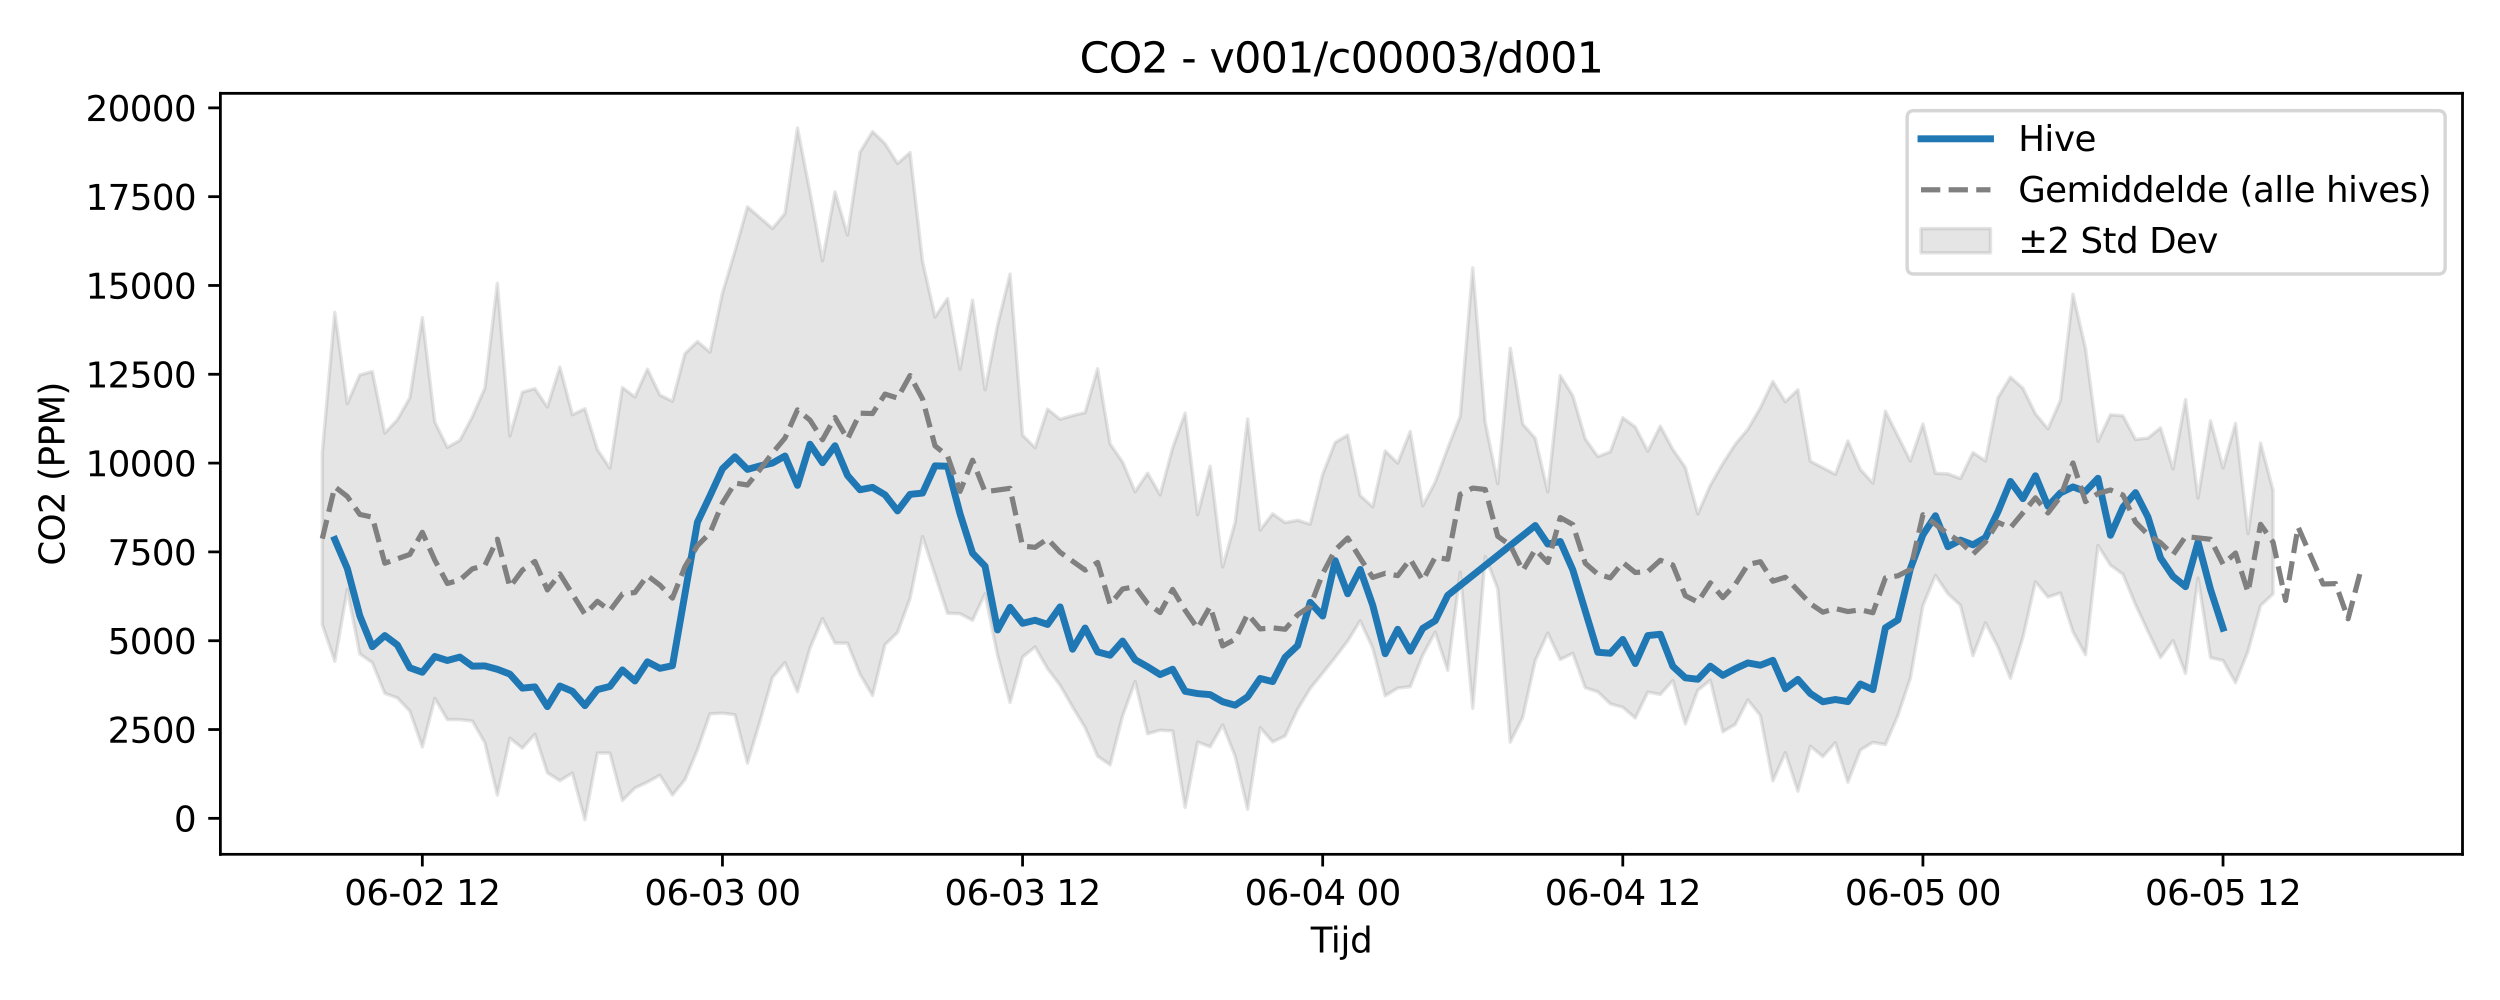 <?xml version="1.0" encoding="utf-8" standalone="no"?>
<!DOCTYPE svg PUBLIC "-//W3C//DTD SVG 1.1//EN"
  "http://www.w3.org/Graphics/SVG/1.1/DTD/svg11.dtd">
<svg xmlns:xlink="http://www.w3.org/1999/xlink" width="720pt" height="288pt" viewBox="0 0 720 288" xmlns="http://www.w3.org/2000/svg" version="1.1">
 <defs>
  <style type="text/css">*{stroke-linejoin: round; stroke-linecap: butt}</style>
 </defs>
 <g id="figure_1">
  <g id="patch_1">
   <path d="M 0 288 
L 720 288 
L 720 0 
L 0 0 
z
" style="fill: #ffffff"/>
  </g>
  <g id="axes_1">
   <g id="patch_2">
    <path d="M 63.47 246.04 
L 709.2 246.04 
L 709.2 26.88 
L 63.47 26.88 
z
" style="fill: #ffffff"/>
   </g>
   <g id="FillBetweenPolyCollection_1">
    <defs>
     <path id="m96812ee13c" d="M 92.821 -157.621 
L 92.821 -108.112 
L 96.423 -97.567 
L 100.024 -118.265 
L 103.626 -99.675 
L 107.227 -97.133 
L 110.828 -88.314 
L 114.43 -87.012 
L 118.031 -83.213 
L 121.633 -72.883 
L 125.234 -86.874 
L 128.835 -80.772 
L 132.437 -80.747 
L 136.038 -80.342 
L 139.639 -74.076 
L 143.241 -59.028 
L 146.842 -75.405 
L 150.444 -72.541 
L 154.045 -76.539 
L 157.646 -65.428 
L 161.248 -63.16 
L 164.849 -65.345 
L 168.451 -51.922 
L 172.052 -71.128 
L 175.653 -71.117 
L 179.255 -57.455 
L 182.856 -61.055 
L 186.458 -62.745 
L 190.059 -64.737 
L 193.66 -59.037 
L 197.262 -63.426 
L 200.863 -72.067 
L 204.465 -82.403 
L 208.066 -82.618 
L 211.667 -82.153 
L 215.269 -68.209 
L 218.87 -80.244 
L 222.472 -92.896 
L 226.073 -97.152 
L 229.674 -88.748 
L 233.276 -101.334 
L 236.877 -109.847 
L 240.479 -102.78 
L 244.08 -102.758 
L 247.681 -93.853 
L 251.283 -87.694 
L 254.884 -102.353 
L 258.486 -105.808 
L 262.087 -115.62 
L 265.688 -133.458 
L 269.29 -122.473 
L 272.891 -111.38 
L 276.492 -111.251 
L 280.094 -109.346 
L 283.695 -116.989 
L 287.297 -99.314 
L 290.898 -85.659 
L 294.499 -98.775 
L 298.101 -101.677 
L 301.702 -95.427 
L 305.304 -90.651 
L 308.905 -84.391 
L 312.506 -78.47 
L 316.108 -70.212 
L 319.709 -67.707 
L 323.311 -81.826 
L 326.912 -91.708 
L 330.513 -76.673 
L 334.115 -77.708 
L 337.716 -77.48 
L 341.318 -55.468 
L 344.919 -74.274 
L 348.52 -72.922 
L 352.122 -79.229 
L 355.723 -70.224 
L 359.325 -54.949 
L 362.926 -78.418 
L 366.527 -74.336 
L 370.129 -76.053 
L 373.73 -83.774 
L 377.332 -89.702 
L 380.933 -94.149 
L 384.534 -98.644 
L 388.136 -103.402 
L 391.737 -109.195 
L 395.338 -101.37 
L 398.94 -87.606 
L 402.541 -89.803 
L 406.143 -90.233 
L 409.744 -99.302 
L 413.345 -105.922 
L 416.947 -94.956 
L 420.548 -123.201 
L 424.15 -83.991 
L 427.751 -127.722 
L 431.352 -118.406 
L 434.954 -74.262 
L 438.555 -81.434 
L 442.157 -97.772 
L 445.758 -105.661 
L 449.359 -98.048 
L 452.961 -99.842 
L 456.562 -89.931 
L 460.164 -88.764 
L 463.765 -85.301 
L 467.366 -84.313 
L 470.968 -81.213 
L 474.569 -88.68 
L 478.171 -88.005 
L 481.772 -92 
L 485.373 -79.476 
L 488.975 -89.213 
L 492.576 -92.055 
L 496.178 -77.242 
L 499.779 -79.384 
L 503.38 -86.43 
L 506.982 -81.914 
L 510.583 -63.091 
L 514.184 -71.228 
L 517.786 -60.145 
L 521.387 -73.108 
L 524.989 -70.102 
L 528.59 -74.11 
L 532.191 -62.725 
L 535.793 -71.981 
L 539.394 -74.19 
L 542.996 -73.548 
L 546.597 -81.959 
L 550.198 -92.772 
L 553.8 -113.596 
L 557.401 -122.294 
L 561.003 -116.986 
L 564.604 -113.67 
L 568.205 -99.153 
L 571.807 -108.599 
L 575.408 -101.647 
L 579.01 -92.654 
L 582.611 -104.507 
L 586.212 -120.435 
L 589.814 -116.047 
L 593.415 -117.224 
L 597.017 -106.053 
L 600.618 -99.44 
L 604.219 -130.904 
L 607.821 -125.226 
L 611.422 -122.598 
L 615.024 -113.88 
L 618.625 -106.156 
L 622.226 -98.61 
L 625.828 -103.528 
L 629.429 -94.041 
L 633.031 -121.508 
L 636.632 -98.593 
L 640.233 -97.774 
L 643.835 -91.403 
L 647.436 -100.475 
L 651.037 -113.584 
L 654.639 -116.949 
L 654.639 -146.783 
L 654.639 -146.783 
L 651.037 -160.391 
L 647.436 -134.303 
L 643.835 -166.064 
L 640.233 -153.227 
L 636.632 -166.786 
L 633.031 -144.567 
L 629.429 -172.901 
L 625.828 -152.961 
L 622.226 -164.773 
L 618.625 -161.843 
L 615.024 -161.42 
L 611.422 -168.235 
L 607.821 -168.548 
L 604.219 -160.898 
L 600.618 -187.644 
L 597.017 -203.274 
L 593.415 -172.707 
L 589.814 -164.49 
L 586.212 -168.82 
L 582.611 -176.174 
L 579.01 -179.372 
L 575.408 -173.466 
L 571.807 -155.255 
L 568.205 -157.644 
L 564.604 -150.18 
L 561.003 -151.536 
L 557.401 -151.687 
L 553.8 -165.903 
L 550.198 -155.223 
L 546.597 -162.387 
L 542.996 -169.575 
L 539.394 -148.878 
L 535.793 -152.792 
L 532.191 -161.001 
L 528.59 -151.392 
L 524.989 -153.276 
L 521.387 -155.173 
L 517.786 -175.746 
L 514.184 -172.283 
L 510.583 -178.134 
L 506.982 -170.548 
L 503.38 -164.375 
L 499.779 -160.075 
L 496.178 -154.521 
L 492.576 -148.239 
L 488.975 -139.997 
L 485.373 -153.389 
L 481.772 -158.559 
L 478.171 -165.279 
L 474.569 -158.064 
L 470.968 -165.025 
L 467.366 -167.708 
L 463.765 -157.866 
L 460.164 -156.508 
L 456.562 -161.613 
L 452.961 -174.044 
L 449.359 -179.834 
L 445.758 -146.352 
L 442.157 -161.759 
L 438.555 -165.844 
L 434.954 -187.699 
L 431.352 -148.713 
L 427.751 -166.329 
L 424.15 -210.866 
L 420.548 -168.121 
L 416.947 -158.907 
L 413.345 -149.166 
L 409.744 -142.337 
L 406.143 -163.704 
L 402.541 -154.611 
L 398.94 -158.155 
L 395.338 -142.032 
L 391.737 -145.288 
L 388.136 -162.704 
L 384.534 -160.578 
L 380.933 -151.399 
L 377.332 -137.027 
L 373.73 -138.168 
L 370.129 -137.485 
L 366.527 -140.029 
L 362.926 -135.332 
L 359.325 -167.361 
L 355.723 -137.544 
L 352.122 -124.718 
L 348.52 -153.734 
L 344.919 -139.76 
L 341.318 -169.011 
L 337.716 -159.015 
L 334.115 -145.474 
L 330.513 -151.736 
L 326.912 -146.394 
L 323.311 -154.927 
L 319.709 -160.161 
L 316.108 -181.798 
L 312.506 -169.161 
L 308.905 -168.302 
L 305.304 -167.244 
L 301.702 -170.182 
L 298.101 -159.071 
L 294.499 -162.669 
L 290.898 -209.066 
L 287.297 -194.357 
L 283.695 -175.751 
L 280.094 -201.558 
L 276.492 -181.722 
L 272.891 -201.997 
L 269.29 -196.712 
L 265.688 -212.756 
L 262.087 -244.054 
L 258.486 -240.908 
L 254.884 -246.646 
L 251.283 -250.106 
L 247.681 -244.151 
L 244.08 -220.302 
L 240.479 -232.76 
L 236.877 -212.872 
L 233.276 -232.686 
L 229.674 -251.158 
L 226.073 -226.536 
L 222.472 -222.183 
L 218.87 -225.323 
L 215.269 -228.429 
L 211.667 -215.618 
L 208.066 -203.591 
L 204.465 -186.586 
L 200.863 -189.642 
L 197.262 -186.147 
L 193.66 -172.445 
L 190.059 -174.217 
L 186.458 -181.702 
L 182.856 -173.677 
L 179.255 -176.391 
L 175.653 -153.179 
L 172.052 -158.526 
L 168.451 -170.269 
L 164.849 -168.569 
L 161.248 -182.279 
L 157.646 -170.776 
L 154.045 -176.071 
L 150.444 -175.058 
L 146.842 -162.447 
L 143.241 -206.391 
L 139.639 -176.218 
L 136.038 -167.98 
L 132.437 -161.168 
L 128.835 -159.151 
L 125.234 -166.44 
L 121.633 -196.514 
L 118.031 -173.44 
L 114.43 -167.089 
L 110.828 -163.283 
L 107.227 -180.995 
L 103.626 -180.016 
L 100.024 -171.759 
L 96.423 -198.045 
L 92.821 -157.621 
z
" style="stroke: #808080; stroke-opacity: 0.2"/>
    </defs>
    <g clip-path="url(#pb48942aca7)">
     <use xlink:href="#m96812ee13c" x="0" y="288" style="fill: #808080; fill-opacity: 0.2; stroke: #808080; stroke-opacity: 0.2"/>
    </g>
   </g>
   <g id="matplotlib.axis_1">
    <g id="xtick_1">
     <g id="line2d_1">
      <defs>
       <path id="m662ccea530" d="M 0 0 
L 0 3.5 
" style="stroke: #000000; stroke-width: 0.8"/>
      </defs>
      <g>
       <use xlink:href="#m662ccea530" x="121.633" y="246.04" style="stroke: #000000; stroke-width: 0.8"/>
      </g>
     </g>
     <g id="text_1">
      <!-- 06-02 12 -->
      <g transform="translate(99.152 260.638) scale(0.1 -0.1)">
       <defs>
        <path id="DejaVuSans-30" d="M 2034 4250 
Q 1547 4250 1301 3770 
Q 1056 3291 1056 2328 
Q 1056 1369 1301 889 
Q 1547 409 2034 409 
Q 2525 409 2770 889 
Q 3016 1369 3016 2328 
Q 3016 3291 2770 3770 
Q 2525 4250 2034 4250 
z
M 2034 4750 
Q 2819 4750 3233 4129 
Q 3647 3509 3647 2328 
Q 3647 1150 3233 529 
Q 2819 -91 2034 -91 
Q 1250 -91 836 529 
Q 422 1150 422 2328 
Q 422 3509 836 4129 
Q 1250 4750 2034 4750 
z
" transform="scale(0.016)"/>
        <path id="DejaVuSans-36" d="M 2113 2584 
Q 1688 2584 1439 2293 
Q 1191 2003 1191 1497 
Q 1191 994 1439 701 
Q 1688 409 2113 409 
Q 2538 409 2786 701 
Q 3034 994 3034 1497 
Q 3034 2003 2786 2293 
Q 2538 2584 2113 2584 
z
M 3366 4563 
L 3366 3988 
Q 3128 4100 2886 4159 
Q 2644 4219 2406 4219 
Q 1781 4219 1451 3797 
Q 1122 3375 1075 2522 
Q 1259 2794 1537 2939 
Q 1816 3084 2150 3084 
Q 2853 3084 3261 2657 
Q 3669 2231 3669 1497 
Q 3669 778 3244 343 
Q 2819 -91 2113 -91 
Q 1303 -91 875 529 
Q 447 1150 447 2328 
Q 447 3434 972 4092 
Q 1497 4750 2381 4750 
Q 2619 4750 2861 4703 
Q 3103 4656 3366 4563 
z
" transform="scale(0.016)"/>
        <path id="DejaVuSans-2d" d="M 313 2009 
L 1997 2009 
L 1997 1497 
L 313 1497 
L 313 2009 
z
" transform="scale(0.016)"/>
        <path id="DejaVuSans-32" d="M 1228 531 
L 3431 531 
L 3431 0 
L 469 0 
L 469 531 
Q 828 903 1448 1529 
Q 2069 2156 2228 2338 
Q 2531 2678 2651 2914 
Q 2772 3150 2772 3378 
Q 2772 3750 2511 3984 
Q 2250 4219 1831 4219 
Q 1534 4219 1204 4116 
Q 875 4013 500 3803 
L 500 4441 
Q 881 4594 1212 4672 
Q 1544 4750 1819 4750 
Q 2544 4750 2975 4387 
Q 3406 4025 3406 3419 
Q 3406 3131 3298 2873 
Q 3191 2616 2906 2266 
Q 2828 2175 2409 1742 
Q 1991 1309 1228 531 
z
" transform="scale(0.016)"/>
        <path id="DejaVuSans-20" transform="scale(0.016)"/>
        <path id="DejaVuSans-31" d="M 794 531 
L 1825 531 
L 1825 4091 
L 703 3866 
L 703 4441 
L 1819 4666 
L 2450 4666 
L 2450 531 
L 3481 531 
L 3481 0 
L 794 0 
L 794 531 
z
" transform="scale(0.016)"/>
       </defs>
       <use xlink:href="#DejaVuSans-30"/>
       <use xlink:href="#DejaVuSans-36" transform="translate(63.623 0)"/>
       <use xlink:href="#DejaVuSans-2d" transform="translate(127.246 0)"/>
       <use xlink:href="#DejaVuSans-30" transform="translate(163.33 0)"/>
       <use xlink:href="#DejaVuSans-32" transform="translate(226.953 0)"/>
       <use xlink:href="#DejaVuSans-20" transform="translate(290.576 0)"/>
       <use xlink:href="#DejaVuSans-31" transform="translate(322.363 0)"/>
       <use xlink:href="#DejaVuSans-32" transform="translate(385.986 0)"/>
      </g>
     </g>
    </g>
    <g id="xtick_2">
     <g id="line2d_2">
      <g>
       <use xlink:href="#m662ccea530" x="208.066" y="246.04" style="stroke: #000000; stroke-width: 0.8"/>
      </g>
     </g>
     <g id="text_2">
      <!-- 06-03 00 -->
      <g transform="translate(185.586 260.638) scale(0.1 -0.1)">
       <defs>
        <path id="DejaVuSans-33" d="M 2597 2516 
Q 3050 2419 3304 2112 
Q 3559 1806 3559 1356 
Q 3559 666 3084 287 
Q 2609 -91 1734 -91 
Q 1441 -91 1130 -33 
Q 819 25 488 141 
L 488 750 
Q 750 597 1062 519 
Q 1375 441 1716 441 
Q 2309 441 2620 675 
Q 2931 909 2931 1356 
Q 2931 1769 2642 2001 
Q 2353 2234 1838 2234 
L 1294 2234 
L 1294 2753 
L 1863 2753 
Q 2328 2753 2575 2939 
Q 2822 3125 2822 3475 
Q 2822 3834 2567 4026 
Q 2313 4219 1838 4219 
Q 1578 4219 1281 4162 
Q 984 4106 628 3988 
L 628 4550 
Q 988 4650 1302 4700 
Q 1616 4750 1894 4750 
Q 2613 4750 3031 4423 
Q 3450 4097 3450 3541 
Q 3450 3153 3228 2886 
Q 3006 2619 2597 2516 
z
" transform="scale(0.016)"/>
       </defs>
       <use xlink:href="#DejaVuSans-30"/>
       <use xlink:href="#DejaVuSans-36" transform="translate(63.623 0)"/>
       <use xlink:href="#DejaVuSans-2d" transform="translate(127.246 0)"/>
       <use xlink:href="#DejaVuSans-30" transform="translate(163.33 0)"/>
       <use xlink:href="#DejaVuSans-33" transform="translate(226.953 0)"/>
       <use xlink:href="#DejaVuSans-20" transform="translate(290.576 0)"/>
       <use xlink:href="#DejaVuSans-30" transform="translate(322.363 0)"/>
       <use xlink:href="#DejaVuSans-30" transform="translate(385.986 0)"/>
      </g>
     </g>
    </g>
    <g id="xtick_3">
     <g id="line2d_3">
      <g>
       <use xlink:href="#m662ccea530" x="294.499" y="246.04" style="stroke: #000000; stroke-width: 0.8"/>
      </g>
     </g>
     <g id="text_3">
      <!-- 06-03 12 -->
      <g transform="translate(272.019 260.638) scale(0.1 -0.1)">
       <use xlink:href="#DejaVuSans-30"/>
       <use xlink:href="#DejaVuSans-36" transform="translate(63.623 0)"/>
       <use xlink:href="#DejaVuSans-2d" transform="translate(127.246 0)"/>
       <use xlink:href="#DejaVuSans-30" transform="translate(163.33 0)"/>
       <use xlink:href="#DejaVuSans-33" transform="translate(226.953 0)"/>
       <use xlink:href="#DejaVuSans-20" transform="translate(290.576 0)"/>
       <use xlink:href="#DejaVuSans-31" transform="translate(322.363 0)"/>
       <use xlink:href="#DejaVuSans-32" transform="translate(385.986 0)"/>
      </g>
     </g>
    </g>
    <g id="xtick_4">
     <g id="line2d_4">
      <g>
       <use xlink:href="#m662ccea530" x="380.933" y="246.04" style="stroke: #000000; stroke-width: 0.8"/>
      </g>
     </g>
     <g id="text_4">
      <!-- 06-04 00 -->
      <g transform="translate(358.452 260.638) scale(0.1 -0.1)">
       <defs>
        <path id="DejaVuSans-34" d="M 2419 4116 
L 825 1625 
L 2419 1625 
L 2419 4116 
z
M 2253 4666 
L 3047 4666 
L 3047 1625 
L 3713 1625 
L 3713 1100 
L 3047 1100 
L 3047 0 
L 2419 0 
L 2419 1100 
L 313 1100 
L 313 1709 
L 2253 4666 
z
" transform="scale(0.016)"/>
       </defs>
       <use xlink:href="#DejaVuSans-30"/>
       <use xlink:href="#DejaVuSans-36" transform="translate(63.623 0)"/>
       <use xlink:href="#DejaVuSans-2d" transform="translate(127.246 0)"/>
       <use xlink:href="#DejaVuSans-30" transform="translate(163.33 0)"/>
       <use xlink:href="#DejaVuSans-34" transform="translate(226.953 0)"/>
       <use xlink:href="#DejaVuSans-20" transform="translate(290.576 0)"/>
       <use xlink:href="#DejaVuSans-30" transform="translate(322.363 0)"/>
       <use xlink:href="#DejaVuSans-30" transform="translate(385.986 0)"/>
      </g>
     </g>
    </g>
    <g id="xtick_5">
     <g id="line2d_5">
      <g>
       <use xlink:href="#m662ccea530" x="467.366" y="246.04" style="stroke: #000000; stroke-width: 0.8"/>
      </g>
     </g>
     <g id="text_5">
      <!-- 06-04 12 -->
      <g transform="translate(444.886 260.638) scale(0.1 -0.1)">
       <use xlink:href="#DejaVuSans-30"/>
       <use xlink:href="#DejaVuSans-36" transform="translate(63.623 0)"/>
       <use xlink:href="#DejaVuSans-2d" transform="translate(127.246 0)"/>
       <use xlink:href="#DejaVuSans-30" transform="translate(163.33 0)"/>
       <use xlink:href="#DejaVuSans-34" transform="translate(226.953 0)"/>
       <use xlink:href="#DejaVuSans-20" transform="translate(290.576 0)"/>
       <use xlink:href="#DejaVuSans-31" transform="translate(322.363 0)"/>
       <use xlink:href="#DejaVuSans-32" transform="translate(385.986 0)"/>
      </g>
     </g>
    </g>
    <g id="xtick_6">
     <g id="line2d_6">
      <g>
       <use xlink:href="#m662ccea530" x="553.8" y="246.04" style="stroke: #000000; stroke-width: 0.8"/>
      </g>
     </g>
     <g id="text_6">
      <!-- 06-05 00 -->
      <g transform="translate(531.319 260.638) scale(0.1 -0.1)">
       <defs>
        <path id="DejaVuSans-35" d="M 691 4666 
L 3169 4666 
L 3169 4134 
L 1269 4134 
L 1269 2991 
Q 1406 3038 1543 3061 
Q 1681 3084 1819 3084 
Q 2600 3084 3056 2656 
Q 3513 2228 3513 1497 
Q 3513 744 3044 326 
Q 2575 -91 1722 -91 
Q 1428 -91 1123 -41 
Q 819 9 494 109 
L 494 744 
Q 775 591 1075 516 
Q 1375 441 1709 441 
Q 2250 441 2565 725 
Q 2881 1009 2881 1497 
Q 2881 1984 2565 2268 
Q 2250 2553 1709 2553 
Q 1456 2553 1204 2497 
Q 953 2441 691 2322 
L 691 4666 
z
" transform="scale(0.016)"/>
       </defs>
       <use xlink:href="#DejaVuSans-30"/>
       <use xlink:href="#DejaVuSans-36" transform="translate(63.623 0)"/>
       <use xlink:href="#DejaVuSans-2d" transform="translate(127.246 0)"/>
       <use xlink:href="#DejaVuSans-30" transform="translate(163.33 0)"/>
       <use xlink:href="#DejaVuSans-35" transform="translate(226.953 0)"/>
       <use xlink:href="#DejaVuSans-20" transform="translate(290.576 0)"/>
       <use xlink:href="#DejaVuSans-30" transform="translate(322.363 0)"/>
       <use xlink:href="#DejaVuSans-30" transform="translate(385.986 0)"/>
      </g>
     </g>
    </g>
    <g id="xtick_7">
     <g id="line2d_7">
      <g>
       <use xlink:href="#m662ccea530" x="640.233" y="246.04" style="stroke: #000000; stroke-width: 0.8"/>
      </g>
     </g>
     <g id="text_7">
      <!-- 06-05 12 -->
      <g transform="translate(617.753 260.638) scale(0.1 -0.1)">
       <use xlink:href="#DejaVuSans-30"/>
       <use xlink:href="#DejaVuSans-36" transform="translate(63.623 0)"/>
       <use xlink:href="#DejaVuSans-2d" transform="translate(127.246 0)"/>
       <use xlink:href="#DejaVuSans-30" transform="translate(163.33 0)"/>
       <use xlink:href="#DejaVuSans-35" transform="translate(226.953 0)"/>
       <use xlink:href="#DejaVuSans-20" transform="translate(290.576 0)"/>
       <use xlink:href="#DejaVuSans-31" transform="translate(322.363 0)"/>
       <use xlink:href="#DejaVuSans-32" transform="translate(385.986 0)"/>
      </g>
     </g>
    </g>
    <g id="text_8">
     <!-- Tijd -->
     <g transform="translate(377.485 274.317) scale(0.1 -0.1)">
      <defs>
       <path id="DejaVuSans-54" d="M -19 4666 
L 3928 4666 
L 3928 4134 
L 2272 4134 
L 2272 0 
L 1638 0 
L 1638 4134 
L -19 4134 
L -19 4666 
z
" transform="scale(0.016)"/>
       <path id="DejaVuSans-69" d="M 603 3500 
L 1178 3500 
L 1178 0 
L 603 0 
L 603 3500 
z
M 603 4863 
L 1178 4863 
L 1178 4134 
L 603 4134 
L 603 4863 
z
" transform="scale(0.016)"/>
       <path id="DejaVuSans-6a" d="M 603 3500 
L 1178 3500 
L 1178 -63 
Q 1178 -731 923 -1031 
Q 669 -1331 103 -1331 
L -116 -1331 
L -116 -844 
L 38 -844 
Q 366 -844 484 -692 
Q 603 -541 603 -63 
L 603 3500 
z
M 603 4863 
L 1178 4863 
L 1178 4134 
L 603 4134 
L 603 4863 
z
" transform="scale(0.016)"/>
       <path id="DejaVuSans-64" d="M 2906 2969 
L 2906 4863 
L 3481 4863 
L 3481 0 
L 2906 0 
L 2906 525 
Q 2725 213 2448 61 
Q 2172 -91 1784 -91 
Q 1150 -91 751 415 
Q 353 922 353 1747 
Q 353 2572 751 3078 
Q 1150 3584 1784 3584 
Q 2172 3584 2448 3432 
Q 2725 3281 2906 2969 
z
M 947 1747 
Q 947 1113 1208 752 
Q 1469 391 1925 391 
Q 2381 391 2643 752 
Q 2906 1113 2906 1747 
Q 2906 2381 2643 2742 
Q 2381 3103 1925 3103 
Q 1469 3103 1208 2742 
Q 947 2381 947 1747 
z
" transform="scale(0.016)"/>
      </defs>
      <use xlink:href="#DejaVuSans-54"/>
      <use xlink:href="#DejaVuSans-69" transform="translate(57.959 0)"/>
      <use xlink:href="#DejaVuSans-6a" transform="translate(85.742 0)"/>
      <use xlink:href="#DejaVuSans-64" transform="translate(113.525 0)"/>
     </g>
    </g>
   </g>
   <g id="matplotlib.axis_2">
    <g id="ytick_1">
     <g id="line2d_8">
      <defs>
       <path id="m3468f777ed" d="M 0 0 
L -3.5 0 
" style="stroke: #000000; stroke-width: 0.8"/>
      </defs>
      <g>
       <use xlink:href="#m3468f777ed" x="63.47" y="235.682" style="stroke: #000000; stroke-width: 0.8"/>
      </g>
     </g>
     <g id="text_9">
      <!-- 0 -->
      <g transform="translate(50.108 239.481) scale(0.1 -0.1)">
       <use xlink:href="#DejaVuSans-30"/>
      </g>
     </g>
    </g>
    <g id="ytick_2">
     <g id="line2d_9">
      <g>
       <use xlink:href="#m3468f777ed" x="63.47" y="210.104" style="stroke: #000000; stroke-width: 0.8"/>
      </g>
     </g>
     <g id="text_10">
      <!-- 2500 -->
      <g transform="translate(31.02 213.903) scale(0.1 -0.1)">
       <use xlink:href="#DejaVuSans-32"/>
       <use xlink:href="#DejaVuSans-35" transform="translate(63.623 0)"/>
       <use xlink:href="#DejaVuSans-30" transform="translate(127.246 0)"/>
       <use xlink:href="#DejaVuSans-30" transform="translate(190.869 0)"/>
      </g>
     </g>
    </g>
    <g id="ytick_3">
     <g id="line2d_10">
      <g>
       <use xlink:href="#m3468f777ed" x="63.47" y="184.527" style="stroke: #000000; stroke-width: 0.8"/>
      </g>
     </g>
     <g id="text_11">
      <!-- 5000 -->
      <g transform="translate(31.02 188.326) scale(0.1 -0.1)">
       <use xlink:href="#DejaVuSans-35"/>
       <use xlink:href="#DejaVuSans-30" transform="translate(63.623 0)"/>
       <use xlink:href="#DejaVuSans-30" transform="translate(127.246 0)"/>
       <use xlink:href="#DejaVuSans-30" transform="translate(190.869 0)"/>
      </g>
     </g>
    </g>
    <g id="ytick_4">
     <g id="line2d_11">
      <g>
       <use xlink:href="#m3468f777ed" x="63.47" y="158.949" style="stroke: #000000; stroke-width: 0.8"/>
      </g>
     </g>
     <g id="text_12">
      <!-- 7500 -->
      <g transform="translate(31.02 162.749) scale(0.1 -0.1)">
       <defs>
        <path id="DejaVuSans-37" d="M 525 4666 
L 3525 4666 
L 3525 4397 
L 1831 0 
L 1172 0 
L 2766 4134 
L 525 4134 
L 525 4666 
z
" transform="scale(0.016)"/>
       </defs>
       <use xlink:href="#DejaVuSans-37"/>
       <use xlink:href="#DejaVuSans-35" transform="translate(63.623 0)"/>
       <use xlink:href="#DejaVuSans-30" transform="translate(127.246 0)"/>
       <use xlink:href="#DejaVuSans-30" transform="translate(190.869 0)"/>
      </g>
     </g>
    </g>
    <g id="ytick_5">
     <g id="line2d_12">
      <g>
       <use xlink:href="#m3468f777ed" x="63.47" y="133.372" style="stroke: #000000; stroke-width: 0.8"/>
      </g>
     </g>
     <g id="text_13">
      <!-- 10000 -->
      <g transform="translate(24.657 137.171) scale(0.1 -0.1)">
       <use xlink:href="#DejaVuSans-31"/>
       <use xlink:href="#DejaVuSans-30" transform="translate(63.623 0)"/>
       <use xlink:href="#DejaVuSans-30" transform="translate(127.246 0)"/>
       <use xlink:href="#DejaVuSans-30" transform="translate(190.869 0)"/>
       <use xlink:href="#DejaVuSans-30" transform="translate(254.492 0)"/>
      </g>
     </g>
    </g>
    <g id="ytick_6">
     <g id="line2d_13">
      <g>
       <use xlink:href="#m3468f777ed" x="63.47" y="107.795" style="stroke: #000000; stroke-width: 0.8"/>
      </g>
     </g>
     <g id="text_14">
      <!-- 12500 -->
      <g transform="translate(24.657 111.594) scale(0.1 -0.1)">
       <use xlink:href="#DejaVuSans-31"/>
       <use xlink:href="#DejaVuSans-32" transform="translate(63.623 0)"/>
       <use xlink:href="#DejaVuSans-35" transform="translate(127.246 0)"/>
       <use xlink:href="#DejaVuSans-30" transform="translate(190.869 0)"/>
       <use xlink:href="#DejaVuSans-30" transform="translate(254.492 0)"/>
      </g>
     </g>
    </g>
    <g id="ytick_7">
     <g id="line2d_14">
      <g>
       <use xlink:href="#m3468f777ed" x="63.47" y="82.217" style="stroke: #000000; stroke-width: 0.8"/>
      </g>
     </g>
     <g id="text_15">
      <!-- 15000 -->
      <g transform="translate(24.657 86.016) scale(0.1 -0.1)">
       <use xlink:href="#DejaVuSans-31"/>
       <use xlink:href="#DejaVuSans-35" transform="translate(63.623 0)"/>
       <use xlink:href="#DejaVuSans-30" transform="translate(127.246 0)"/>
       <use xlink:href="#DejaVuSans-30" transform="translate(190.869 0)"/>
       <use xlink:href="#DejaVuSans-30" transform="translate(254.492 0)"/>
      </g>
     </g>
    </g>
    <g id="ytick_8">
     <g id="line2d_15">
      <g>
       <use xlink:href="#m3468f777ed" x="63.47" y="56.64" style="stroke: #000000; stroke-width: 0.8"/>
      </g>
     </g>
     <g id="text_16">
      <!-- 17500 -->
      <g transform="translate(24.657 60.439) scale(0.1 -0.1)">
       <use xlink:href="#DejaVuSans-31"/>
       <use xlink:href="#DejaVuSans-37" transform="translate(63.623 0)"/>
       <use xlink:href="#DejaVuSans-35" transform="translate(127.246 0)"/>
       <use xlink:href="#DejaVuSans-30" transform="translate(190.869 0)"/>
       <use xlink:href="#DejaVuSans-30" transform="translate(254.492 0)"/>
      </g>
     </g>
    </g>
    <g id="ytick_9">
     <g id="line2d_16">
      <g>
       <use xlink:href="#m3468f777ed" x="63.47" y="31.062" style="stroke: #000000; stroke-width: 0.8"/>
      </g>
     </g>
     <g id="text_17">
      <!-- 20000 -->
      <g transform="translate(24.657 34.862) scale(0.1 -0.1)">
       <use xlink:href="#DejaVuSans-32"/>
       <use xlink:href="#DejaVuSans-30" transform="translate(63.623 0)"/>
       <use xlink:href="#DejaVuSans-30" transform="translate(127.246 0)"/>
       <use xlink:href="#DejaVuSans-30" transform="translate(190.869 0)"/>
       <use xlink:href="#DejaVuSans-30" transform="translate(254.492 0)"/>
      </g>
     </g>
    </g>
    <g id="text_18">
     <!-- CO2 (PPM) -->
     <g transform="translate(18.578 162.903) rotate(-90) scale(0.1 -0.1)">
      <defs>
       <path id="DejaVuSans-43" d="M 4122 4306 
L 4122 3641 
Q 3803 3938 3442 4084 
Q 3081 4231 2675 4231 
Q 1875 4231 1450 3742 
Q 1025 3253 1025 2328 
Q 1025 1406 1450 917 
Q 1875 428 2675 428 
Q 3081 428 3442 575 
Q 3803 722 4122 1019 
L 4122 359 
Q 3791 134 3420 21 
Q 3050 -91 2638 -91 
Q 1578 -91 968 557 
Q 359 1206 359 2328 
Q 359 3453 968 4101 
Q 1578 4750 2638 4750 
Q 3056 4750 3426 4639 
Q 3797 4528 4122 4306 
z
" transform="scale(0.016)"/>
       <path id="DejaVuSans-4f" d="M 2522 4238 
Q 1834 4238 1429 3725 
Q 1025 3213 1025 2328 
Q 1025 1447 1429 934 
Q 1834 422 2522 422 
Q 3209 422 3611 934 
Q 4013 1447 4013 2328 
Q 4013 3213 3611 3725 
Q 3209 4238 2522 4238 
z
M 2522 4750 
Q 3503 4750 4090 4092 
Q 4678 3434 4678 2328 
Q 4678 1225 4090 567 
Q 3503 -91 2522 -91 
Q 1538 -91 948 565 
Q 359 1222 359 2328 
Q 359 3434 948 4092 
Q 1538 4750 2522 4750 
z
" transform="scale(0.016)"/>
       <path id="DejaVuSans-28" d="M 1984 4856 
Q 1566 4138 1362 3434 
Q 1159 2731 1159 2009 
Q 1159 1288 1364 580 
Q 1569 -128 1984 -844 
L 1484 -844 
Q 1016 -109 783 600 
Q 550 1309 550 2009 
Q 550 2706 781 3412 
Q 1013 4119 1484 4856 
L 1984 4856 
z
" transform="scale(0.016)"/>
       <path id="DejaVuSans-50" d="M 1259 4147 
L 1259 2394 
L 2053 2394 
Q 2494 2394 2734 2622 
Q 2975 2850 2975 3272 
Q 2975 3691 2734 3919 
Q 2494 4147 2053 4147 
L 1259 4147 
z
M 628 4666 
L 2053 4666 
Q 2838 4666 3239 4311 
Q 3641 3956 3641 3272 
Q 3641 2581 3239 2228 
Q 2838 1875 2053 1875 
L 1259 1875 
L 1259 0 
L 628 0 
L 628 4666 
z
" transform="scale(0.016)"/>
       <path id="DejaVuSans-4d" d="M 628 4666 
L 1569 4666 
L 2759 1491 
L 3956 4666 
L 4897 4666 
L 4897 0 
L 4281 0 
L 4281 4097 
L 3078 897 
L 2444 897 
L 1241 4097 
L 1241 0 
L 628 0 
L 628 4666 
z
" transform="scale(0.016)"/>
       <path id="DejaVuSans-29" d="M 513 4856 
L 1013 4856 
Q 1481 4119 1714 3412 
Q 1947 2706 1947 2009 
Q 1947 1309 1714 600 
Q 1481 -109 1013 -844 
L 513 -844 
Q 928 -128 1133 580 
Q 1338 1288 1338 2009 
Q 1338 2731 1133 3434 
Q 928 4138 513 4856 
z
" transform="scale(0.016)"/>
      </defs>
      <use xlink:href="#DejaVuSans-43"/>
      <use xlink:href="#DejaVuSans-4f" transform="translate(69.824 0)"/>
      <use xlink:href="#DejaVuSans-32" transform="translate(148.535 0)"/>
      <use xlink:href="#DejaVuSans-20" transform="translate(212.158 0)"/>
      <use xlink:href="#DejaVuSans-28" transform="translate(243.945 0)"/>
      <use xlink:href="#DejaVuSans-50" transform="translate(282.959 0)"/>
      <use xlink:href="#DejaVuSans-50" transform="translate(343.262 0)"/>
      <use xlink:href="#DejaVuSans-4d" transform="translate(403.564 0)"/>
      <use xlink:href="#DejaVuSans-29" transform="translate(489.844 0)"/>
     </g>
    </g>
   </g>
   <g id="line2d_17">
    <path d="M 96.423 155.372 
L 100.024 163.734 
L 103.626 177.355 
L 107.227 186.242 
L 110.828 183.047 
L 114.43 185.748 
L 118.031 192.33 
L 121.633 193.612 
L 125.234 189.073 
L 128.835 190.219 
L 132.437 189.243 
L 136.038 191.852 
L 139.639 191.781 
L 143.241 192.756 
L 146.842 194.14 
L 150.444 198.178 
L 154.045 197.824 
L 157.646 203.505 
L 161.248 197.575 
L 164.849 199.089 
L 168.451 203.222 
L 172.052 198.605 
L 175.653 197.694 
L 179.255 192.947 
L 182.856 196.112 
L 186.458 190.611 
L 190.059 192.48 
L 193.66 191.723 
L 200.863 150.393 
L 204.465 142.829 
L 208.066 135.002 
L 211.667 131.547 
L 215.269 135.186 
L 218.87 134.187 
L 222.472 133.362 
L 226.073 131.336 
L 229.674 139.78 
L 233.276 127.939 
L 236.877 133.259 
L 240.479 128.386 
L 244.08 136.922 
L 247.681 141.045 
L 251.283 140.36 
L 254.884 142.508 
L 258.486 147.139 
L 262.087 142.379 
L 265.688 142.003 
L 269.29 134.16 
L 272.891 134.279 
L 276.492 147.982 
L 280.094 159.318 
L 283.695 163.066 
L 287.297 181.423 
L 290.898 174.917 
L 294.499 179.51 
L 298.101 178.634 
L 301.702 179.841 
L 305.304 174.794 
L 308.905 186.972 
L 312.506 180.878 
L 316.108 187.756 
L 319.709 188.704 
L 323.311 184.629 
L 326.912 190 
L 330.513 192.026 
L 334.115 194.284 
L 337.716 192.742 
L 341.318 199.096 
L 344.919 199.754 
L 348.52 200.054 
L 352.122 202.1 
L 355.723 203.096 
L 359.325 200.675 
L 362.926 195.402 
L 366.527 196.296 
L 370.129 189.284 
L 373.73 185.918 
L 377.332 173.484 
L 380.933 177.409 
L 384.534 161.47 
L 388.136 171.005 
L 391.737 164.007 
L 395.338 174.286 
L 398.94 188.265 
L 402.541 181.239 
L 406.143 187.535 
L 409.744 180.977 
L 413.345 178.763 
L 416.947 171.455 
L 442.157 151.355 
L 445.758 156.678 
L 449.359 155.959 
L 452.961 164.109 
L 460.164 187.848 
L 463.765 188.138 
L 467.366 184.165 
L 470.968 191.092 
L 474.569 183.043 
L 478.171 182.665 
L 481.772 191.89 
L 485.373 195.215 
L 488.975 195.621 
L 492.576 191.845 
L 496.178 194.502 
L 499.779 192.579 
L 503.38 190.921 
L 506.982 191.586 
L 510.583 190.174 
L 514.184 198.356 
L 517.786 195.665 
L 521.387 199.744 
L 524.989 202.1 
L 528.59 201.462 
L 532.191 202.056 
L 535.793 196.995 
L 539.394 198.615 
L 542.996 180.81 
L 546.597 178.538 
L 550.198 163.758 
L 553.8 154.004 
L 557.401 148.534 
L 561.003 157.452 
L 564.604 155.556 
L 568.205 156.917 
L 571.807 154.83 
L 575.408 147.371 
L 579.01 138.655 
L 582.611 143.61 
L 586.212 137.028 
L 589.814 145.789 
L 593.415 141.952 
L 597.017 140.237 
L 600.618 141.526 
L 604.219 137.751 
L 607.821 154.151 
L 611.422 146.028 
L 615.024 141.881 
L 618.625 148.947 
L 622.226 160.685 
L 625.828 166.019 
L 629.429 168.959 
L 633.031 156.126 
L 636.632 169.787 
L 640.233 180.915 
L 640.233 180.915 
" clip-path="url(#pb48942aca7)" style="fill: none; stroke: #1f77b4; stroke-width: 2; stroke-linecap: square"/>
   </g>
   <g id="line2d_18">
    <path d="M 92.821 155.133 
L 96.423 140.194 
L 100.024 142.988 
L 103.626 148.155 
L 107.227 148.936 
L 110.828 162.202 
L 118.031 159.673 
L 121.633 153.301 
L 125.234 161.343 
L 128.835 168.038 
L 132.437 167.043 
L 136.038 163.839 
L 139.639 162.853 
L 143.241 155.29 
L 146.842 169.074 
L 150.444 164.201 
L 154.045 161.695 
L 157.646 169.898 
L 161.248 165.281 
L 168.451 176.905 
L 172.052 173.173 
L 175.653 175.852 
L 179.255 171.077 
L 182.856 170.634 
L 186.458 165.777 
L 190.059 168.523 
L 193.66 172.259 
L 197.262 163.213 
L 200.863 157.145 
L 204.465 153.506 
L 208.066 144.895 
L 211.667 139.115 
L 215.269 139.681 
L 218.87 135.216 
L 222.472 130.461 
L 226.073 126.156 
L 229.674 118.047 
L 233.276 120.99 
L 236.877 126.64 
L 240.479 120.23 
L 244.08 126.47 
L 247.681 118.998 
L 251.283 119.1 
L 254.884 113.501 
L 258.486 114.642 
L 262.087 108.163 
L 265.688 114.893 
L 269.29 128.408 
L 272.891 131.312 
L 276.492 141.513 
L 280.094 132.548 
L 283.695 141.63 
L 290.898 140.637 
L 294.499 157.278 
L 298.101 157.626 
L 301.702 155.196 
L 305.304 159.053 
L 312.506 164.184 
L 316.108 161.995 
L 319.709 174.066 
L 323.311 169.623 
L 326.912 168.949 
L 330.513 173.795 
L 334.115 176.409 
L 337.716 169.753 
L 341.318 175.761 
L 344.919 180.983 
L 348.52 174.672 
L 352.122 186.026 
L 355.723 184.116 
L 359.325 176.845 
L 362.926 181.125 
L 366.527 180.817 
L 370.129 181.231 
L 373.73 177.029 
L 377.332 174.636 
L 380.933 165.226 
L 384.534 158.389 
L 388.136 154.947 
L 391.737 160.759 
L 395.338 166.299 
L 398.94 165.119 
L 402.541 165.793 
L 406.143 161.031 
L 409.744 167.181 
L 413.345 160.456 
L 416.947 161.068 
L 420.548 142.339 
L 424.15 140.571 
L 427.751 140.974 
L 431.352 154.44 
L 434.954 157.019 
L 438.555 164.361 
L 442.157 158.234 
L 445.758 161.994 
L 449.359 149.059 
L 452.961 151.057 
L 456.562 162.228 
L 460.164 165.364 
L 463.765 166.416 
L 467.366 161.989 
L 470.968 164.881 
L 474.569 164.628 
L 478.171 161.358 
L 481.772 162.721 
L 485.373 171.568 
L 488.975 173.395 
L 492.576 167.853 
L 496.178 172.118 
L 499.779 168.271 
L 503.38 162.597 
L 506.982 161.769 
L 510.583 167.387 
L 514.184 166.244 
L 521.387 173.86 
L 524.989 176.311 
L 528.59 175.249 
L 532.191 176.137 
L 535.793 175.613 
L 539.394 176.466 
L 542.996 166.438 
L 546.597 165.827 
L 550.198 164.003 
L 553.8 148.251 
L 561.003 153.739 
L 564.604 156.075 
L 568.205 159.602 
L 571.807 156.073 
L 575.408 150.443 
L 579.01 151.987 
L 586.212 143.372 
L 589.814 147.732 
L 593.415 143.035 
L 597.017 133.336 
L 600.618 144.458 
L 604.219 142.099 
L 607.821 141.113 
L 611.422 142.583 
L 615.024 150.35 
L 618.625 154.001 
L 622.226 156.309 
L 625.828 159.755 
L 629.429 154.529 
L 636.632 155.31 
L 640.233 162.5 
L 643.835 159.267 
L 647.436 170.611 
L 651.037 151.013 
L 654.639 156.134 
L 658.24 172.915 
L 661.842 151.754 
L 669.044 168.205 
L 672.646 168.075 
L 676.247 178.201 
L 679.849 164.479 
L 679.849 164.479 
" clip-path="url(#pb48942aca7)" style="fill: none; stroke-dasharray: 5.55,2.4; stroke-dashoffset: 0; stroke: #808080; stroke-width: 1.5"/>
   </g>
   <g id="patch_3">
    <path d="M 63.47 246.04 
L 63.47 26.88 
" style="fill: none; stroke: #000000; stroke-width: 0.8; stroke-linejoin: miter; stroke-linecap: square"/>
   </g>
   <g id="patch_4">
    <path d="M 709.2 246.04 
L 709.2 26.88 
" style="fill: none; stroke: #000000; stroke-width: 0.8; stroke-linejoin: miter; stroke-linecap: square"/>
   </g>
   <g id="patch_5">
    <path d="M 63.47 246.04 
L 709.2 246.04 
" style="fill: none; stroke: #000000; stroke-width: 0.8; stroke-linejoin: miter; stroke-linecap: square"/>
   </g>
   <g id="patch_6">
    <path d="M 63.47 26.88 
L 709.2 26.88 
" style="fill: none; stroke: #000000; stroke-width: 0.8; stroke-linejoin: miter; stroke-linecap: square"/>
   </g>
   <g id="text_19">
    <!-- CO2 - v001/c00003/d001 -->
    <g transform="translate(310.932 20.88) scale(0.12 -0.12)">
     <defs>
      <path id="DejaVuSans-76" d="M 191 3500 
L 800 3500 
L 1894 563 
L 2988 3500 
L 3597 3500 
L 2284 0 
L 1503 0 
L 191 3500 
z
" transform="scale(0.016)"/>
      <path id="DejaVuSans-2f" d="M 1625 4666 
L 2156 4666 
L 531 -594 
L 0 -594 
L 1625 4666 
z
" transform="scale(0.016)"/>
      <path id="DejaVuSans-63" d="M 3122 3366 
L 3122 2828 
Q 2878 2963 2633 3030 
Q 2388 3097 2138 3097 
Q 1578 3097 1268 2742 
Q 959 2388 959 1747 
Q 959 1106 1268 751 
Q 1578 397 2138 397 
Q 2388 397 2633 464 
Q 2878 531 3122 666 
L 3122 134 
Q 2881 22 2623 -34 
Q 2366 -91 2075 -91 
Q 1284 -91 818 406 
Q 353 903 353 1747 
Q 353 2603 823 3093 
Q 1294 3584 2113 3584 
Q 2378 3584 2631 3529 
Q 2884 3475 3122 3366 
z
" transform="scale(0.016)"/>
     </defs>
     <use xlink:href="#DejaVuSans-43"/>
     <use xlink:href="#DejaVuSans-4f" transform="translate(69.824 0)"/>
     <use xlink:href="#DejaVuSans-32" transform="translate(148.535 0)"/>
     <use xlink:href="#DejaVuSans-20" transform="translate(212.158 0)"/>
     <use xlink:href="#DejaVuSans-2d" transform="translate(243.945 0)"/>
     <use xlink:href="#DejaVuSans-20" transform="translate(280.029 0)"/>
     <use xlink:href="#DejaVuSans-76" transform="translate(311.816 0)"/>
     <use xlink:href="#DejaVuSans-30" transform="translate(370.996 0)"/>
     <use xlink:href="#DejaVuSans-30" transform="translate(434.619 0)"/>
     <use xlink:href="#DejaVuSans-31" transform="translate(498.242 0)"/>
     <use xlink:href="#DejaVuSans-2f" transform="translate(561.865 0)"/>
     <use xlink:href="#DejaVuSans-63" transform="translate(595.557 0)"/>
     <use xlink:href="#DejaVuSans-30" transform="translate(650.537 0)"/>
     <use xlink:href="#DejaVuSans-30" transform="translate(714.16 0)"/>
     <use xlink:href="#DejaVuSans-30" transform="translate(777.783 0)"/>
     <use xlink:href="#DejaVuSans-30" transform="translate(841.406 0)"/>
     <use xlink:href="#DejaVuSans-33" transform="translate(905.029 0)"/>
     <use xlink:href="#DejaVuSans-2f" transform="translate(968.652 0)"/>
     <use xlink:href="#DejaVuSans-64" transform="translate(1002.344 0)"/>
     <use xlink:href="#DejaVuSans-30" transform="translate(1065.82 0)"/>
     <use xlink:href="#DejaVuSans-30" transform="translate(1129.443 0)"/>
     <use xlink:href="#DejaVuSans-31" transform="translate(1193.066 0)"/>
    </g>
   </g>
   <g id="legend_1">
    <g id="patch_7">
     <path d="M 551.256 78.914 
L 702.2 78.914 
Q 704.2 78.914 704.2 76.914 
L 704.2 33.88 
Q 704.2 31.88 702.2 31.88 
L 551.256 31.88 
Q 549.256 31.88 549.256 33.88 
L 549.256 76.914 
Q 549.256 78.914 551.256 78.914 
z
" style="fill: #ffffff; opacity: 0.8; stroke: #cccccc; stroke-linejoin: miter"/>
    </g>
    <g id="line2d_19">
     <path d="M 553.256 39.978 
L 563.256 39.978 
L 573.256 39.978 
" style="fill: none; stroke: #1f77b4; stroke-width: 2; stroke-linecap: square"/>
    </g>
    <g id="text_20">
     <!-- Hive -->
     <g transform="translate(581.256 43.478) scale(0.1 -0.1)">
      <defs>
       <path id="DejaVuSans-48" d="M 628 4666 
L 1259 4666 
L 1259 2753 
L 3553 2753 
L 3553 4666 
L 4184 4666 
L 4184 0 
L 3553 0 
L 3553 2222 
L 1259 2222 
L 1259 0 
L 628 0 
L 628 4666 
z
" transform="scale(0.016)"/>
       <path id="DejaVuSans-65" d="M 3597 1894 
L 3597 1613 
L 953 1613 
Q 991 1019 1311 708 
Q 1631 397 2203 397 
Q 2534 397 2845 478 
Q 3156 559 3463 722 
L 3463 178 
Q 3153 47 2828 -22 
Q 2503 -91 2169 -91 
Q 1331 -91 842 396 
Q 353 884 353 1716 
Q 353 2575 817 3079 
Q 1281 3584 2069 3584 
Q 2775 3584 3186 3129 
Q 3597 2675 3597 1894 
z
M 3022 2063 
Q 3016 2534 2758 2815 
Q 2500 3097 2075 3097 
Q 1594 3097 1305 2825 
Q 1016 2553 972 2059 
L 3022 2063 
z
" transform="scale(0.016)"/>
      </defs>
      <use xlink:href="#DejaVuSans-48"/>
      <use xlink:href="#DejaVuSans-69" transform="translate(75.195 0)"/>
      <use xlink:href="#DejaVuSans-76" transform="translate(102.979 0)"/>
      <use xlink:href="#DejaVuSans-65" transform="translate(162.158 0)"/>
     </g>
    </g>
    <g id="line2d_20">
     <path d="M 553.256 54.657 
L 563.256 54.657 
L 573.256 54.657 
" style="fill: none; stroke-dasharray: 5.55,2.4; stroke-dashoffset: 0; stroke: #808080; stroke-width: 1.5"/>
    </g>
    <g id="text_21">
     <!-- Gemiddelde (alle hives) -->
     <g transform="translate(581.256 58.157) scale(0.1 -0.1)">
      <defs>
       <path id="DejaVuSans-47" d="M 3809 666 
L 3809 1919 
L 2778 1919 
L 2778 2438 
L 4434 2438 
L 4434 434 
Q 4069 175 3628 42 
Q 3188 -91 2688 -91 
Q 1594 -91 976 548 
Q 359 1188 359 2328 
Q 359 3472 976 4111 
Q 1594 4750 2688 4750 
Q 3144 4750 3555 4637 
Q 3966 4525 4313 4306 
L 4313 3634 
Q 3963 3931 3569 4081 
Q 3175 4231 2741 4231 
Q 1884 4231 1454 3753 
Q 1025 3275 1025 2328 
Q 1025 1384 1454 906 
Q 1884 428 2741 428 
Q 3075 428 3337 486 
Q 3600 544 3809 666 
z
" transform="scale(0.016)"/>
       <path id="DejaVuSans-6d" d="M 3328 2828 
Q 3544 3216 3844 3400 
Q 4144 3584 4550 3584 
Q 5097 3584 5394 3201 
Q 5691 2819 5691 2113 
L 5691 0 
L 5113 0 
L 5113 2094 
Q 5113 2597 4934 2840 
Q 4756 3084 4391 3084 
Q 3944 3084 3684 2787 
Q 3425 2491 3425 1978 
L 3425 0 
L 2847 0 
L 2847 2094 
Q 2847 2600 2669 2842 
Q 2491 3084 2119 3084 
Q 1678 3084 1418 2786 
Q 1159 2488 1159 1978 
L 1159 0 
L 581 0 
L 581 3500 
L 1159 3500 
L 1159 2956 
Q 1356 3278 1631 3431 
Q 1906 3584 2284 3584 
Q 2666 3584 2933 3390 
Q 3200 3197 3328 2828 
z
" transform="scale(0.016)"/>
       <path id="DejaVuSans-6c" d="M 603 4863 
L 1178 4863 
L 1178 0 
L 603 0 
L 603 4863 
z
" transform="scale(0.016)"/>
       <path id="DejaVuSans-61" d="M 2194 1759 
Q 1497 1759 1228 1600 
Q 959 1441 959 1056 
Q 959 750 1161 570 
Q 1363 391 1709 391 
Q 2188 391 2477 730 
Q 2766 1069 2766 1631 
L 2766 1759 
L 2194 1759 
z
M 3341 1997 
L 3341 0 
L 2766 0 
L 2766 531 
Q 2569 213 2275 61 
Q 1981 -91 1556 -91 
Q 1019 -91 701 211 
Q 384 513 384 1019 
Q 384 1609 779 1909 
Q 1175 2209 1959 2209 
L 2766 2209 
L 2766 2266 
Q 2766 2663 2505 2880 
Q 2244 3097 1772 3097 
Q 1472 3097 1187 3025 
Q 903 2953 641 2809 
L 641 3341 
Q 956 3463 1253 3523 
Q 1550 3584 1831 3584 
Q 2591 3584 2966 3190 
Q 3341 2797 3341 1997 
z
" transform="scale(0.016)"/>
       <path id="DejaVuSans-68" d="M 3513 2113 
L 3513 0 
L 2938 0 
L 2938 2094 
Q 2938 2591 2744 2837 
Q 2550 3084 2163 3084 
Q 1697 3084 1428 2787 
Q 1159 2491 1159 1978 
L 1159 0 
L 581 0 
L 581 4863 
L 1159 4863 
L 1159 2956 
Q 1366 3272 1645 3428 
Q 1925 3584 2291 3584 
Q 2894 3584 3203 3211 
Q 3513 2838 3513 2113 
z
" transform="scale(0.016)"/>
       <path id="DejaVuSans-73" d="M 2834 3397 
L 2834 2853 
Q 2591 2978 2328 3040 
Q 2066 3103 1784 3103 
Q 1356 3103 1142 2972 
Q 928 2841 928 2578 
Q 928 2378 1081 2264 
Q 1234 2150 1697 2047 
L 1894 2003 
Q 2506 1872 2764 1633 
Q 3022 1394 3022 966 
Q 3022 478 2636 193 
Q 2250 -91 1575 -91 
Q 1294 -91 989 -36 
Q 684 19 347 128 
L 347 722 
Q 666 556 975 473 
Q 1284 391 1588 391 
Q 1994 391 2212 530 
Q 2431 669 2431 922 
Q 2431 1156 2273 1281 
Q 2116 1406 1581 1522 
L 1381 1569 
Q 847 1681 609 1914 
Q 372 2147 372 2553 
Q 372 3047 722 3315 
Q 1072 3584 1716 3584 
Q 2034 3584 2315 3537 
Q 2597 3491 2834 3397 
z
" transform="scale(0.016)"/>
      </defs>
      <use xlink:href="#DejaVuSans-47"/>
      <use xlink:href="#DejaVuSans-65" transform="translate(77.49 0)"/>
      <use xlink:href="#DejaVuSans-6d" transform="translate(139.014 0)"/>
      <use xlink:href="#DejaVuSans-69" transform="translate(236.426 0)"/>
      <use xlink:href="#DejaVuSans-64" transform="translate(264.209 0)"/>
      <use xlink:href="#DejaVuSans-64" transform="translate(327.686 0)"/>
      <use xlink:href="#DejaVuSans-65" transform="translate(391.162 0)"/>
      <use xlink:href="#DejaVuSans-6c" transform="translate(452.686 0)"/>
      <use xlink:href="#DejaVuSans-64" transform="translate(480.469 0)"/>
      <use xlink:href="#DejaVuSans-65" transform="translate(543.945 0)"/>
      <use xlink:href="#DejaVuSans-20" transform="translate(605.469 0)"/>
      <use xlink:href="#DejaVuSans-28" transform="translate(637.256 0)"/>
      <use xlink:href="#DejaVuSans-61" transform="translate(676.27 0)"/>
      <use xlink:href="#DejaVuSans-6c" transform="translate(737.549 0)"/>
      <use xlink:href="#DejaVuSans-6c" transform="translate(765.332 0)"/>
      <use xlink:href="#DejaVuSans-65" transform="translate(793.115 0)"/>
      <use xlink:href="#DejaVuSans-20" transform="translate(854.639 0)"/>
      <use xlink:href="#DejaVuSans-68" transform="translate(886.426 0)"/>
      <use xlink:href="#DejaVuSans-69" transform="translate(949.805 0)"/>
      <use xlink:href="#DejaVuSans-76" transform="translate(977.588 0)"/>
      <use xlink:href="#DejaVuSans-65" transform="translate(1036.768 0)"/>
      <use xlink:href="#DejaVuSans-73" transform="translate(1098.291 0)"/>
      <use xlink:href="#DejaVuSans-29" transform="translate(1150.391 0)"/>
     </g>
    </g>
    <g id="patch_8">
     <path d="M 553.256 72.835 
L 573.256 72.835 
L 573.256 65.835 
L 553.256 65.835 
z
" style="fill: #808080; fill-opacity: 0.2; stroke: #808080; stroke-opacity: 0.2; stroke-linejoin: miter"/>
    </g>
    <g id="text_22">
     <!-- ±2 Std Dev -->
     <g transform="translate(581.256 72.835) scale(0.1 -0.1)">
      <defs>
       <path id="DejaVuSans-b1" d="M 2944 4013 
L 2944 2803 
L 4684 2803 
L 4684 2272 
L 2944 2272 
L 2944 1063 
L 2419 1063 
L 2419 2272 
L 678 2272 
L 678 2803 
L 2419 2803 
L 2419 4013 
L 2944 4013 
z
M 678 531 
L 4684 531 
L 4684 0 
L 678 0 
L 678 531 
z
" transform="scale(0.016)"/>
       <path id="DejaVuSans-53" d="M 3425 4513 
L 3425 3897 
Q 3066 4069 2747 4153 
Q 2428 4238 2131 4238 
Q 1616 4238 1336 4038 
Q 1056 3838 1056 3469 
Q 1056 3159 1242 3001 
Q 1428 2844 1947 2747 
L 2328 2669 
Q 3034 2534 3370 2195 
Q 3706 1856 3706 1288 
Q 3706 609 3251 259 
Q 2797 -91 1919 -91 
Q 1588 -91 1214 -16 
Q 841 59 441 206 
L 441 856 
Q 825 641 1194 531 
Q 1563 422 1919 422 
Q 2459 422 2753 634 
Q 3047 847 3047 1241 
Q 3047 1584 2836 1778 
Q 2625 1972 2144 2069 
L 1759 2144 
Q 1053 2284 737 2584 
Q 422 2884 422 3419 
Q 422 4038 858 4394 
Q 1294 4750 2059 4750 
Q 2388 4750 2728 4690 
Q 3069 4631 3425 4513 
z
" transform="scale(0.016)"/>
       <path id="DejaVuSans-74" d="M 1172 4494 
L 1172 3500 
L 2356 3500 
L 2356 3053 
L 1172 3053 
L 1172 1153 
Q 1172 725 1289 603 
Q 1406 481 1766 481 
L 2356 481 
L 2356 0 
L 1766 0 
Q 1100 0 847 248 
Q 594 497 594 1153 
L 594 3053 
L 172 3053 
L 172 3500 
L 594 3500 
L 594 4494 
L 1172 4494 
z
" transform="scale(0.016)"/>
       <path id="DejaVuSans-44" d="M 1259 4147 
L 1259 519 
L 2022 519 
Q 2988 519 3436 956 
Q 3884 1394 3884 2338 
Q 3884 3275 3436 3711 
Q 2988 4147 2022 4147 
L 1259 4147 
z
M 628 4666 
L 1925 4666 
Q 3281 4666 3915 4102 
Q 4550 3538 4550 2338 
Q 4550 1131 3912 565 
Q 3275 0 1925 0 
L 628 0 
L 628 4666 
z
" transform="scale(0.016)"/>
      </defs>
      <use xlink:href="#DejaVuSans-b1"/>
      <use xlink:href="#DejaVuSans-32" transform="translate(83.789 0)"/>
      <use xlink:href="#DejaVuSans-20" transform="translate(147.412 0)"/>
      <use xlink:href="#DejaVuSans-53" transform="translate(179.199 0)"/>
      <use xlink:href="#DejaVuSans-74" transform="translate(242.676 0)"/>
      <use xlink:href="#DejaVuSans-64" transform="translate(281.885 0)"/>
      <use xlink:href="#DejaVuSans-20" transform="translate(345.361 0)"/>
      <use xlink:href="#DejaVuSans-44" transform="translate(377.148 0)"/>
      <use xlink:href="#DejaVuSans-65" transform="translate(454.15 0)"/>
      <use xlink:href="#DejaVuSans-76" transform="translate(515.674 0)"/>
     </g>
    </g>
   </g>
  </g>
 </g>
 <defs>
  <clipPath id="pb48942aca7">
   <rect x="63.47" y="26.88" width="645.73" height="219.16"/>
  </clipPath>
 </defs>
</svg>

